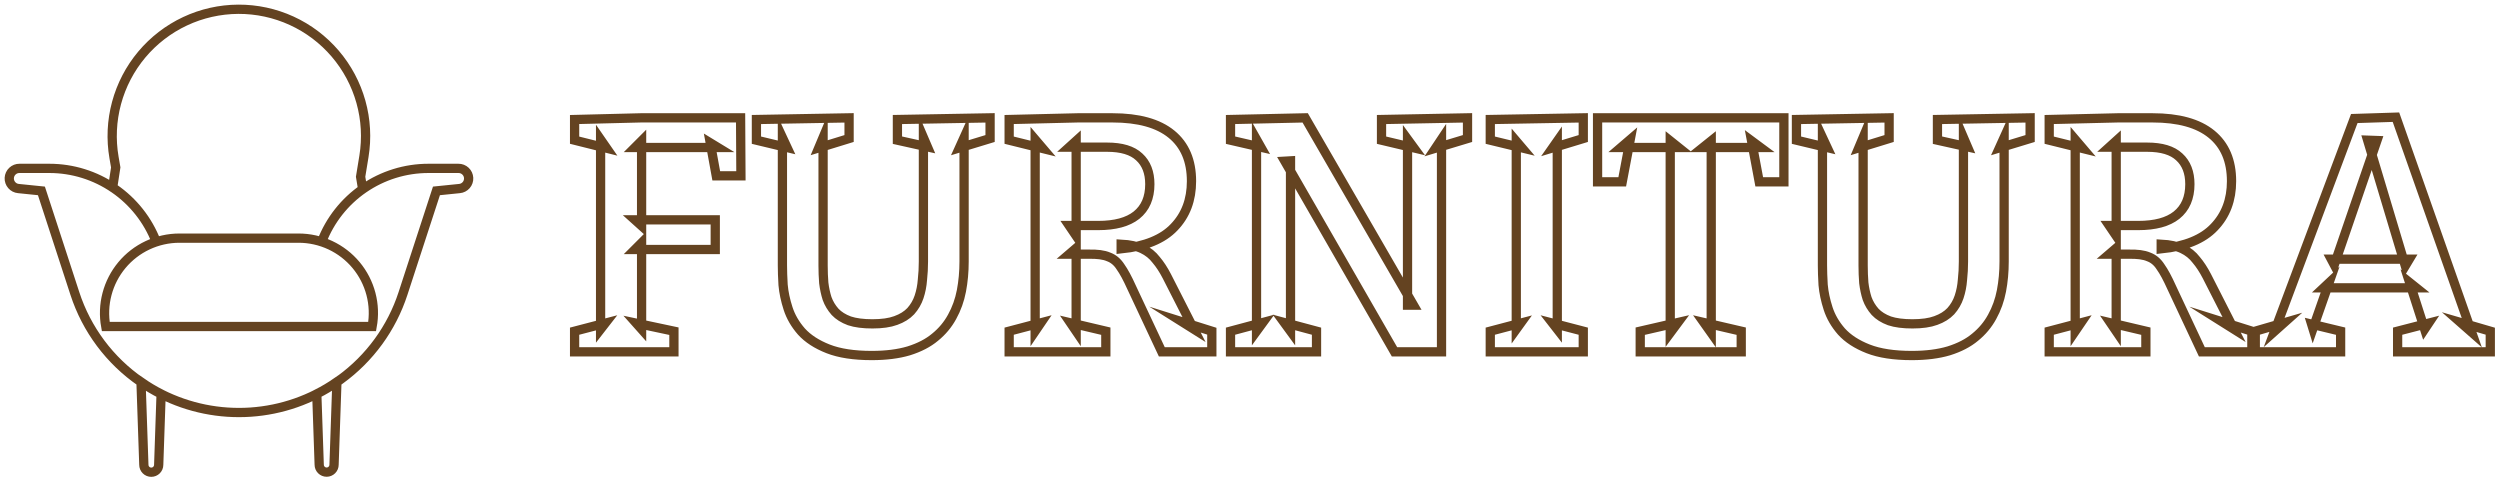 <svg width="270" height="52" viewBox="0 0 270 52" fill="none" xmlns="http://www.w3.org/2000/svg">
<path d="M34.742 26.11C35.637 23.777 37.219 21.771 39.278 20.356C41.337 18.941 43.777 18.184 46.276 18.185H49.513C49.795 18.182 50.067 18.288 50.272 18.482C50.477 18.675 50.6 18.94 50.614 19.221C50.629 19.502 50.534 19.779 50.349 19.991C50.164 20.204 49.905 20.338 49.624 20.363L47.136 20.616L43.524 31.696C42.306 35.435 39.936 38.692 36.754 41.001C36.629 41.089 36.522 41.177 36.383 41.26C33.627 43.16 30.409 44.283 27.068 44.51C23.728 44.737 20.388 44.06 17.399 42.551C16.645 42.172 15.919 41.74 15.225 41.26C11.859 38.943 9.35 35.582 8.085 31.696L4.473 20.616L1.992 20.363C1.711 20.338 1.451 20.204 1.267 19.991C1.082 19.779 0.987 19.502 1.001 19.221C1.016 18.94 1.138 18.675 1.344 18.482C1.549 18.288 1.821 18.182 2.103 18.185H5.34C7.838 18.187 10.277 18.945 12.335 20.36C14.394 21.774 15.976 23.779 16.874 26.11M12.166 20.255L12.499 18.079L12.314 17.011C11.976 15.051 12.069 13.041 12.587 11.121C13.105 9.201 14.035 7.417 15.312 5.893C16.59 4.369 18.184 3.142 19.984 2.297C21.784 1.452 23.747 1.01 25.735 1C27.724 0.991 29.69 1.415 31.498 2.243C33.306 3.071 34.912 4.283 36.203 5.795C37.495 7.307 38.442 9.082 38.978 10.997C39.514 12.912 39.626 14.921 39.306 16.883L38.946 19.089L39.165 20.421M62.056 38V35.768L65.368 34.904L64.864 35.552V15.068L65.512 16.004L62.056 15.14V12.908L69.22 12.728H79.984L80.02 18.992H77.356L76.708 15.428L77.536 15.932H68.572L69.292 15.212V24.392L68.572 23.744H77.248V26.948H68.572L69.292 26.228V35.552L68.716 34.904L72.784 35.768V38H62.056ZM96.921 12.908L106.929 12.728V14.96L103.617 15.968L104.121 14.852V28.244C104.121 29.348 104.025 30.404 103.833 31.412C103.641 32.42 103.305 33.356 102.825 34.22C102.369 35.06 101.757 35.792 100.989 36.416C100.245 37.04 99.297 37.532 98.145 37.892C97.017 38.228 95.685 38.396 94.149 38.396C92.229 38.396 90.657 38.156 89.433 37.676C88.209 37.196 87.249 36.572 86.553 35.804C85.881 35.036 85.401 34.208 85.113 33.32C84.825 32.432 84.645 31.58 84.573 30.764C84.525 29.948 84.501 29.252 84.501 28.676V14.852L85.005 15.932L81.693 15.14V12.908L91.701 12.728V14.96L88.425 15.968L88.893 14.852V28.676C88.893 29.3 88.917 29.924 88.965 30.548C89.037 31.148 89.157 31.712 89.325 32.24C89.517 32.768 89.805 33.248 90.189 33.68C90.573 34.088 91.089 34.412 91.737 34.652C92.385 34.868 93.213 34.976 94.221 34.976C95.253 34.976 96.093 34.856 96.741 34.616C97.413 34.376 97.953 34.04 98.361 33.608C98.769 33.152 99.069 32.636 99.261 32.06C99.453 31.484 99.573 30.872 99.621 30.224C99.693 29.576 99.729 28.916 99.729 28.244V14.852L100.161 15.86L96.921 15.14V12.908ZM108.989 38V35.768L112.409 34.868L111.797 35.768V15.068L112.625 16.04L108.989 15.14V12.908L116.405 12.728H120.149C122.957 12.728 125.081 13.316 126.521 14.492C127.961 15.668 128.681 17.36 128.681 19.568C128.681 21.584 128.057 23.24 126.809 24.536C125.585 25.832 123.677 26.612 121.085 26.876V26.372C122.021 26.42 122.789 26.588 123.389 26.876C123.989 27.164 124.481 27.56 124.865 28.064C125.273 28.544 125.657 29.132 126.017 29.828L128.933 35.552L127.673 34.76L130.877 35.768V38H125.477L122.201 31.016C121.769 30.056 121.373 29.324 121.013 28.82C120.677 28.292 120.245 27.932 119.717 27.74C119.213 27.524 118.493 27.428 117.557 27.452H115.469L116.225 26.804V35.768L115.613 34.868L119.429 35.768V38H108.989ZM116.225 25.472L115.469 24.356H118.601C120.425 24.356 121.805 23.984 122.741 23.24C123.701 22.472 124.181 21.356 124.181 19.892C124.181 18.62 123.797 17.636 123.029 16.94C122.285 16.244 121.133 15.896 119.573 15.896H115.469L116.225 15.212V25.472ZM149.204 12.908L158.492 12.728V14.96L155.036 16.004L155.684 15.032V38H150.608L138.764 17.408L139.376 17.372V35.768L138.692 34.832L142.184 35.768V38H132.896V35.768L136.388 34.832L135.704 35.768V15.068L136.172 15.896L132.896 15.14V12.908L140.96 12.728L152.66 32.96H152.012V15.032L152.696 15.968L149.204 15.14V12.908ZM170.994 14.96L167.682 15.968L168.186 15.248V35.552L167.682 34.904L170.994 35.768V38H160.95V35.768L164.226 34.904L163.758 35.552V15.248L164.37 15.968L160.95 15.14V12.908L170.994 12.728V14.96ZM177.145 38V35.768L181.213 34.832L180.385 35.948V15.212L181.285 15.932H175.057L176.065 15.068L175.201 19.64H172.537V12.728H192.661V19.64H189.997L189.169 15.212L190.141 15.932H183.913L184.813 15.212V35.948L184.021 34.832L188.053 35.768V38H177.145ZM209.245 12.908L219.253 12.728V14.96L215.941 15.968L216.445 14.852V28.244C216.445 29.348 216.349 30.404 216.157 31.412C215.965 32.42 215.629 33.356 215.149 34.22C214.693 35.06 214.081 35.792 213.313 36.416C212.569 37.04 211.621 37.532 210.469 37.892C209.341 38.228 208.009 38.396 206.473 38.396C204.553 38.396 202.981 38.156 201.757 37.676C200.533 37.196 199.573 36.572 198.877 35.804C198.205 35.036 197.725 34.208 197.437 33.32C197.149 32.432 196.969 31.58 196.897 30.764C196.849 29.948 196.825 29.252 196.825 28.676V14.852L197.329 15.932L194.017 15.14V12.908L204.025 12.728V14.96L200.749 15.968L201.217 14.852V28.676C201.217 29.3 201.241 29.924 201.289 30.548C201.361 31.148 201.481 31.712 201.649 32.24C201.841 32.768 202.129 33.248 202.513 33.68C202.897 34.088 203.413 34.412 204.061 34.652C204.709 34.868 205.537 34.976 206.545 34.976C207.577 34.976 208.417 34.856 209.065 34.616C209.737 34.376 210.277 34.04 210.685 33.608C211.093 33.152 211.393 32.636 211.585 32.06C211.777 31.484 211.897 30.872 211.945 30.224C212.017 29.576 212.053 28.916 212.053 28.244V14.852L212.485 15.86L209.245 15.14V12.908ZM221.314 38V35.768L224.734 34.868L224.122 35.768V15.068L224.95 16.04L221.314 15.14V12.908L228.73 12.728H232.474C235.282 12.728 237.406 13.316 238.846 14.492C240.286 15.668 241.006 17.36 241.006 19.568C241.006 21.584 240.382 23.24 239.134 24.536C237.91 25.832 236.002 26.612 233.41 26.876V26.372C234.346 26.42 235.114 26.588 235.714 26.876C236.314 27.164 236.806 27.56 237.19 28.064C237.598 28.544 237.982 29.132 238.342 29.828L241.258 35.552L239.998 34.76L243.202 35.768V38H237.802L234.526 31.016C234.094 30.056 233.698 29.324 233.338 28.82C233.002 28.292 232.57 27.932 232.042 27.74C231.538 27.524 230.818 27.428 229.882 27.452H227.794L228.55 26.804V35.768L227.938 34.868L231.754 35.768V38H221.314ZM228.55 25.472L227.794 24.356H230.926C232.75 24.356 234.13 23.984 235.066 23.24C236.026 22.472 236.506 21.356 236.506 19.892C236.506 18.62 236.122 17.636 235.354 16.94C234.61 16.244 233.458 15.896 231.898 15.896H227.794L228.55 15.212V25.472ZM266.935 35.876L265.747 34.832L268.951 35.768V38H258.943V35.768L262.291 34.904L261.859 35.552L260.239 30.512L260.959 31.088H250.951L251.527 30.548L249.799 35.48L249.655 35.012L252.787 35.768V38H243.571V35.768L246.667 34.868L245.659 35.768L254.263 12.8L258.763 12.656L266.935 35.876ZM252.103 28.604L251.779 27.992H260.203L259.771 28.712L255.703 15.14L256.711 15.176L252.103 28.604ZM32.247 25.719H19.369C18.185 25.721 17.016 25.983 15.944 26.487C14.872 26.99 13.924 27.722 13.166 28.632C12.408 29.542 11.859 30.607 11.558 31.752C11.256 32.897 11.21 34.095 11.421 35.26H40.192C40.407 34.094 40.362 32.896 40.062 31.75C39.762 30.604 39.214 29.538 38.455 28.627C37.697 27.717 36.748 26.984 35.675 26.482C34.602 25.979 33.431 25.719 32.247 25.719ZM17.401 42.551L17.14 50.198C17.14 50.41 17.055 50.614 16.905 50.765C16.755 50.916 16.55 51 16.338 51C16.125 51 15.921 50.916 15.77 50.765C15.62 50.614 15.535 50.41 15.535 50.198L15.228 41.251C15.921 41.734 16.647 42.169 17.401 42.551ZM36.386 41.251L36.078 50.188C36.078 50.401 35.994 50.605 35.843 50.756C35.693 50.906 35.489 50.991 35.276 50.991C35.063 50.991 34.859 50.906 34.709 50.756C34.558 50.605 34.474 50.401 34.474 50.188L34.212 42.544C34.965 42.163 35.692 41.731 36.386 41.251Z" stroke="#644321" stroke-miterlimit="10" stroke-linecap="round"/>
</svg>
